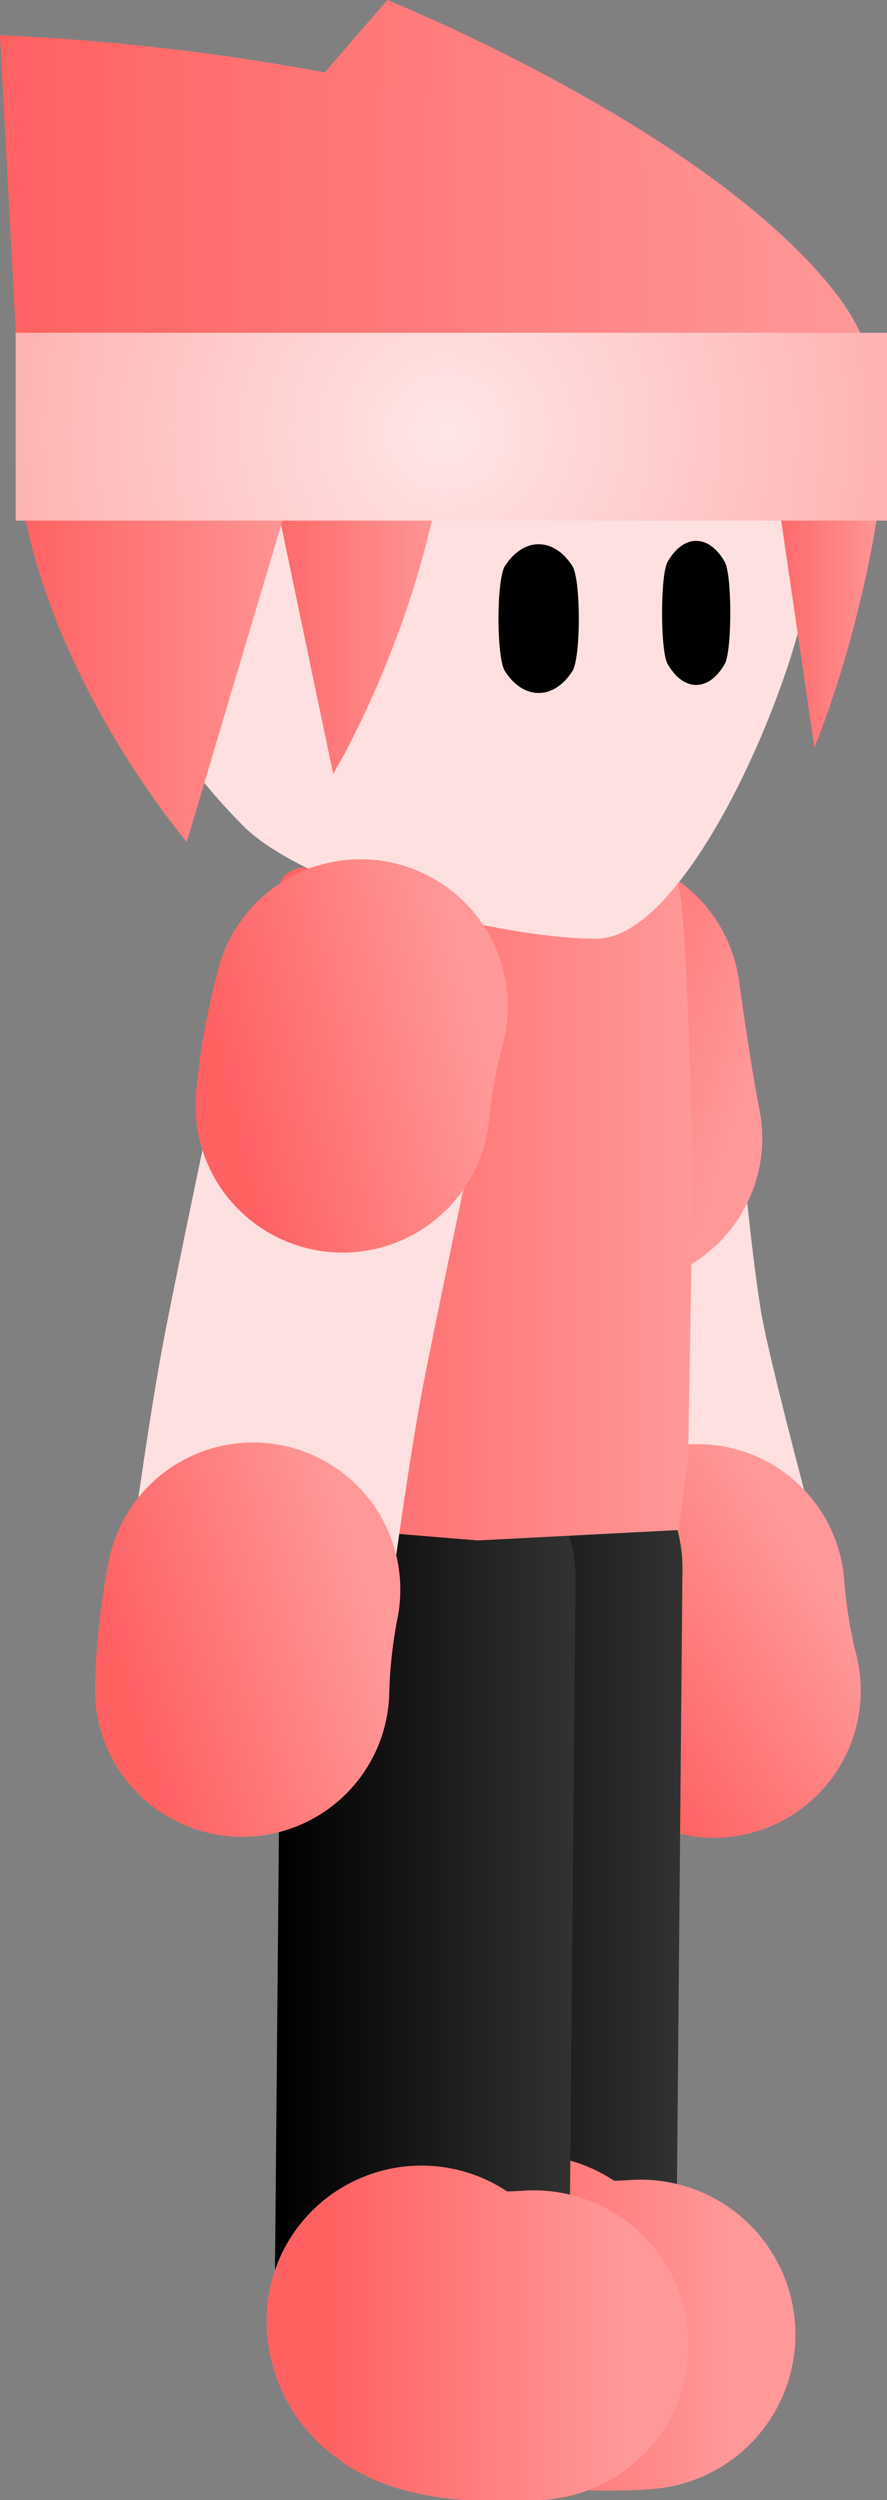 <svg version="1.1" xmlns="http://www.w3.org/2000/svg" xmlns:xlink="http://www.w3.org/1999/xlink" width="28.628" height="80.69" viewBox="0,0,28.628,80.69"><rect x="0" y="0" width="28.628" height="80.69" fill="#808080" stroke="none"/><defs><linearGradient x1="241.283" y1="174.435" x2="249.258" y2="177.048" gradientUnits="userSpaceOnUse" id="color-1"><stop offset="0" stop-color="#ff6161"/><stop offset="1" stop-color="#ff9999"/></linearGradient><linearGradient x1="244.904" y1="195.325" x2="252.008" y2="190.857" gradientUnits="userSpaceOnUse" id="color-2"><stop offset="0" stop-color="#ff6161"/><stop offset="1" stop-color="#ff9999"/></linearGradient><linearGradient x1="238.209" y1="203.617" x2="247.484" y2="203.617" gradientUnits="userSpaceOnUse" id="color-3"><stop offset="0" stop-color="#000000"/><stop offset="1" stop-color="#313131"/></linearGradient><linearGradient x1="239.69" y1="211.532" x2="249.407" y2="211.532" gradientUnits="userSpaceOnUse" id="color-4"><stop offset="0" stop-color="#ff6161"/><stop offset="1" stop-color="#ff9999"/></linearGradient><linearGradient x1="234.758" y1="203.962" x2="244.033" y2="203.962" gradientUnits="userSpaceOnUse" id="color-5"><stop offset="0" stop-color="#000000"/><stop offset="1" stop-color="#313131"/></linearGradient><linearGradient x1="236.239" y1="211.713" x2="245.956" y2="211.713" gradientUnits="userSpaceOnUse" id="color-6"><stop offset="0" stop-color="#ff6161"/><stop offset="1" stop-color="#ff9999"/></linearGradient><linearGradient x1="234.321" y1="179.118" x2="248.047" y2="179.118" gradientUnits="userSpaceOnUse" id="color-7"><stop offset="0" stop-color="#ff6161"/><stop offset="1" stop-color="#ff9999"/></linearGradient><linearGradient x1="229.159" y1="158.255" x2="251.846" y2="158.255" gradientUnits="userSpaceOnUse" id="color-8"><stop offset="0" stop-color="#ffd499"/><stop offset="1" stop-color="#ffd599"/></linearGradient><linearGradient x1="226.398" y1="147.469" x2="253.887" y2="147.469" gradientUnits="userSpaceOnUse" id="color-9"><stop offset="0" stop-color="#ff6161"/><stop offset="1" stop-color="#ff9999"/></linearGradient><linearGradient x1="225.686" y1="147.998" x2="254.314" y2="147.998" gradientUnits="userSpaceOnUse" id="color-10"><stop offset="0" stop-color="#ff6161"/><stop offset="1" stop-color="#ff9999"/></linearGradient><linearGradient x1="233.678" y1="158.006" x2="240.117" y2="158.006" gradientUnits="userSpaceOnUse" id="color-11"><stop offset="0" stop-color="#ff6161"/><stop offset="1" stop-color="#ff9999"/></linearGradient><linearGradient x1="250.219" y1="157.819" x2="254.301" y2="157.819" gradientUnits="userSpaceOnUse" id="color-12"><stop offset="0" stop-color="#ff6161"/><stop offset="1" stop-color="#ff9999"/></linearGradient><linearGradient x1="226.306" y1="159.965" x2="235.777" y2="159.965" gradientUnits="userSpaceOnUse" id="color-13"><stop offset="0" stop-color="#ff6161"/><stop offset="1" stop-color="#ff9999"/></linearGradient><radialGradient cx="240.081" cy="154.07" r="14.061" gradientUnits="userSpaceOnUse" id="color-14"><stop offset="0" stop-color="#ffe6e6"/><stop offset="1" stop-color="#ffb3b3"/></radialGradient><linearGradient x1="232.942" y1="175.132" x2="241.129" y2="173.289" gradientUnits="userSpaceOnUse" id="color-15"><stop offset="0" stop-color="#ff6161"/><stop offset="1" stop-color="#ff9999"/></linearGradient><linearGradient x1="229.659" y1="194.254" x2="237.698" y2="191.844" gradientUnits="userSpaceOnUse" id="color-16"><stop offset="0" stop-color="#ff6161"/><stop offset="1" stop-color="#ff9999"/></linearGradient></defs><g transform="translate(-225.686,-140.131)"><g data-paper-data="{&quot;isPaintingLayer&quot;:true}" fill-rule="nonzero" stroke-linejoin="miter" stroke-miterlimit="10" stroke-dasharray="" stroke-dashoffset="0" style="mix-blend-mode: normal"><g fill="none" stroke-linecap="round"><path d="M248.887,194.366c0,0 -2.368,-8.6 -2.8,-11.029c-0.512,-2.882 -1.161,-10.87 -1.161,-10.87" stroke="#ffe0e0" stroke-width="8.5"/><path d="M245.538,176.868c-0.33,-1.658 -0.707,-4.435 -0.707,-4.435" stroke="url(#color-1)" stroke-width="9.5"/><path d="M248.716,194.694c-0.423,-1.637 -0.519,-3.206 -0.519,-3.206" stroke="url(#color-2)" stroke-width="9.5"/></g><g fill="none" stroke-linecap="round"><path d="M246.366,215.485c0,0 -3.628,0.305 -3.618,-0.799c0.024,-2.722 0.07,-7.874 0.098,-10.909c0.039,-4.319 0.117,-13.038 0.117,-13.038" stroke="url(#color-3)" stroke-width="9.5"/><path d="M246.358,215.477c0,0 -3.628,0.305 -3.618,-0.799" stroke="url(#color-4)" stroke-width="10"/></g><g fill="none" stroke-linecap="round"><path d="M242.915,215.83c0,0 -3.628,0.305 -3.618,-0.799c0.024,-2.722 0.07,-7.874 0.098,-10.909c0.039,-4.319 0.117,-13.038 0.117,-13.038" stroke="url(#color-5)" stroke-width="9.5"/><path d="M242.907,215.822c0,0 -3.628,0.305 -3.618,-0.799" stroke="url(#color-6)" stroke-width="10"/></g><path d="M234.689,168.724c0.326,-1.147 2.395,-0.335 2.395,-0.335h8.076c0,0 2.121,-0.711 2.426,0.335c0.305,1.046 0.461,9.556 0.461,9.556l-0.153,8.885l-0.307,2.347l-6.479,0.335l-6.141,-0.503l-0.461,-2.682l-0.184,-8.55c0,0 -0.622,-5.904 0.368,-9.388z" fill="url(#color-7)" stroke="#001966" stroke-width="0" stroke-linecap="butt"/><path d="M240.502,146.842c3.13,0 5.965,1.279 8.019,3.345c2.053,2.067 3.325,4.92 3.325,8.068c0,2.788 -3.776,12.171 -6.906,12.171c-3.13,0 -9.372,-1.595 -11.425,-3.661c-2.053,-2.067 -4.355,-5.362 -4.355,-8.51c0,-3.148 1.271,-6.002 3.325,-8.068c2.053,-2.066 4.889,-3.345 8.019,-3.345z" fill="#ffe0e0" stroke="url(#color-8)" stroke-width="0" stroke-linecap="butt"/><path d="M244.159,158.399c0.278,0.434 0.278,2.96 -0,3.394c-0.279,0.435 -0.663,0.704 -1.088,0.704c-0.425,-0 -0.809,-0.269 -1.088,-0.704c-0.278,-0.434 -0.278,-2.96 0,-3.394c0.279,-0.435 0.663,-0.704 1.088,-0.704c0.425,0 0.809,0.269 1.088,0.704z" data-paper-data="{&quot;index&quot;:null}" fill="#000000" stroke="none" stroke-width="1.301" stroke-linecap="butt"/><path d="M249.079,158.269c0.236,0.42 0.236,2.867 -0,3.287c-0.237,0.421 -0.564,0.682 -0.924,0.681c-0.361,0 -0.687,-0.261 -0.924,-0.682c-0.236,-0.42 -0.236,-2.867 0,-3.287c0.237,-0.421 0.564,-0.682 0.924,-0.681c0.361,0 0.687,0.261 0.924,0.682z" data-paper-data="{&quot;index&quot;:null}" fill="#000000" stroke="none" stroke-width="1.301" stroke-linecap="butt"/><g stroke="none" stroke-width="0" stroke-linecap="butt"><path d="M253.847,153.772c-0.178,1.83 -1.891,0.674 -1.891,0.674l-25.559,-0.674l11.788,-13.64c0,0 9.996,4.006 14.268,9.2c1.161,1.411 1.571,2.61 1.393,4.44z" fill="url(#color-9)"/><path d="M254.314,153.902c0,0.347 -0.961,0.822 -0.961,0.822l-26.994,-0.822l-0.674,-12.63c0,0 9.138,0.238 16.798,2.818c6.57,2.213 11.83,6.506 11.83,9.812z" fill="url(#color-10)"/><path d="M239.781,156.203c-1.001,5.027 -3.342,8.904 -3.342,8.904l-2.761,-13.202l5.987,-0.652c0,0 0.401,-1.119 0.443,0.652c0.042,1.771 -0.055,2.932 -0.326,4.297z" data-paper-data="{&quot;index&quot;:null}" fill="url(#color-11)"/><path d="M254.088,156.185c-0.634,4.556 -2.118,8.071 -2.118,8.071l-1.75,-11.966l3.795,-0.591c0,0 0.254,-1.014 0.281,0.591c0.026,1.605 -0.035,2.657 -0.207,3.895z" data-paper-data="{&quot;index&quot;:null}" fill="url(#color-12)"/><path d="M226.32,153.661c0.061,-1.83 0.651,-0.674 0.651,-0.674l8.805,0.674l-4.061,13.64c0,0 -3.444,-4.006 -4.915,-9.2c-0.4,-1.411 -0.541,-2.61 -0.48,-4.44z" data-paper-data="{&quot;index&quot;:null}" fill="url(#color-13)"/><path d="M226.191,156.933v-6.062h28.123v6.062z" fill="url(#color-14)"/></g><g fill="none" stroke-linecap="round"><path d="M233.613,194.651c0,0 0.888,-7.22 1.594,-10.804c0.724,-3.677 2.264,-10.887 2.264,-10.887" stroke="#ffe0e0" stroke-width="8.5"/><path d="M236.745,175.808c0.148,-1.684 0.58,-3.195 0.58,-3.195" stroke="url(#color-15)" stroke-width="9.5"/><path d="M233.501,194.663c0.03,-1.69 0.355,-3.228 0.355,-3.228" stroke="url(#color-16)" stroke-width="9.5"/></g></g></g></svg><!--rotationCenter:14.314044999999993:39.868570000000005-->